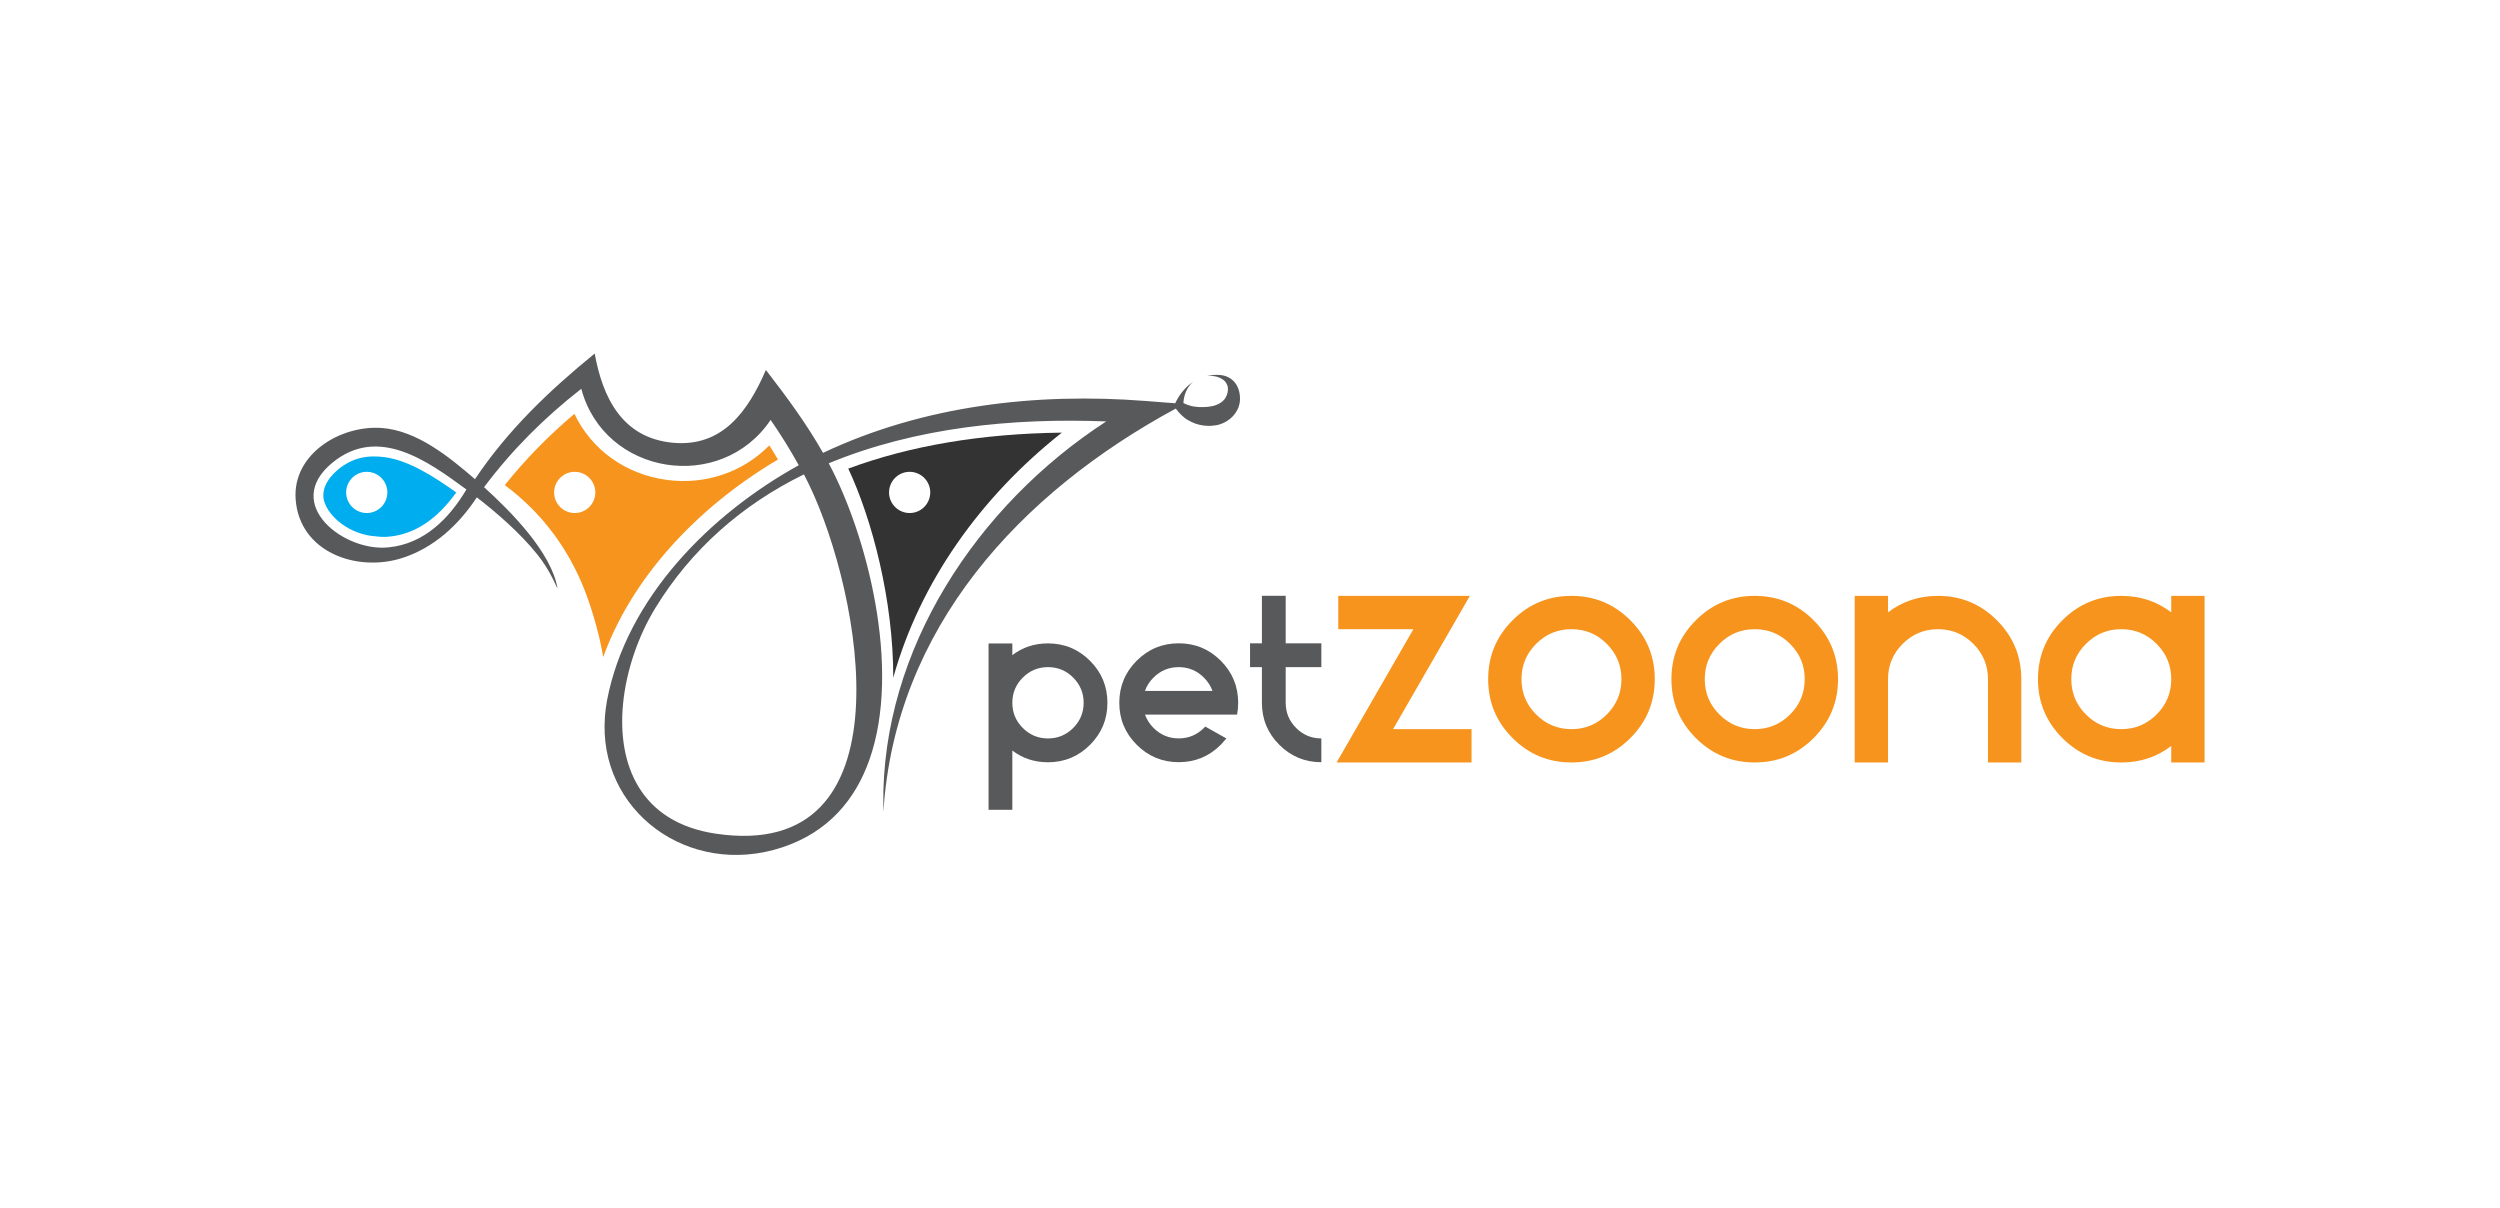 <?xml version="1.0" encoding="utf-8"?>
<!-- Generator: Adobe Illustrator 24.2.1, SVG Export Plug-In . SVG Version: 6.00 Build 0)  -->
<svg version="1.1" id="Layer_1" xmlns="http://www.w3.org/2000/svg" xmlns:xlink="http://www.w3.org/1999/xlink" x="0px" y="0px"
	 viewBox="0 0 6002.2 2900.8" style="enable-background:new 0 0 6002.2 2900.8;" xml:space="preserve">
<style type="text/css">
	.st0{fill:#F7941D;}
	.st1{fill:#58595B;}
	.st2{fill:#00AEEF;}
	.st3{fill:#333333;}
</style>
<g>
	<g>
		<path class="st0" d="M2743.2-1380l-135.8,235.6h138.7v58.9h-238.5l135.8-235.6h-132.8v-58.9H2743.2z"/>
		<path class="st0" d="M2922.8-1085.5c-40.7,0-75.4-14.4-104.1-43.1c-28.8-28.8-43.1-63.5-43.1-104.1c0-40.6,14.4-75.3,43.1-104.1
			c28.8-28.8,63.5-43.1,104.1-43.1c40.6,0,75.3,14.4,104.1,43.1c28.8,28.8,43.2,63.5,43.2,104.1c0,40.6-14.4,75.3-43.2,104.1
			C2998.2-1099.9,2963.5-1085.5,2922.8-1085.5z M2922.8-1321.1c-24.4,0-45.2,8.6-62.4,25.9c-17.3,17.3-25.9,38.1-25.9,62.4
			c0,24.3,8.6,45.2,25.9,62.4c17.3,17.3,38.1,25.9,62.4,25.9c24.3,0,45.2-8.6,62.4-25.9c17.3-17.3,25.9-38.1,25.9-62.4
			c0-24.3-8.6-45.2-25.9-62.4C2968-1312.5,2947.2-1321.1,2922.8-1321.1z"/>
		<path class="st0" d="M3246.8-1085.5c-40.7,0-75.4-14.4-104.1-43.1c-28.8-28.8-43.1-63.5-43.1-104.1c0-40.6,14.4-75.3,43.1-104.1
			c28.8-28.8,63.5-43.1,104.1-43.1c40.6,0,75.3,14.4,104.1,43.1c28.8,28.8,43.2,63.5,43.2,104.1c0,40.6-14.4,75.3-43.2,104.1
			C3322.1-1099.9,3287.4-1085.5,3246.8-1085.5z M3246.8-1321.1c-24.4,0-45.2,8.6-62.4,25.9c-17.3,17.3-25.9,38.1-25.9,62.4
			c0,24.3,8.6,45.2,25.9,62.4c17.3,17.3,38.1,25.9,62.4,25.9c24.3,0,45.2-8.6,62.4-25.9c17.3-17.3,25.9-38.1,25.9-62.4
			c0-24.3-8.6-45.2-25.9-62.4C3291.9-1312.5,3271.1-1321.1,3246.8-1321.1z"/>
		<path class="st0" d="M3659.1-1232.8c0-24.3-8.6-45.2-25.9-62.4c-17.3-17.3-38.1-25.9-62.4-25.9c-24.4,0-45.2,8.6-62.4,25.9
			c-17.3,17.3-25.9,38.1-25.9,62.4v147.3h-58.9V-1380h58.9v29.2c25.3-19.4,54.8-29.2,88.4-29.2c40.6,0,75.3,14.4,104.1,43.1
			c28.8,28.8,43.2,63.5,43.2,104.1v147.3h-58.9V-1232.8z"/>
		<path class="st0" d="M3983-1114.7c-25.3,19.4-54.8,29.2-88.3,29.2c-40.7,0-75.4-14.4-104.1-43.1c-28.8-28.8-43.1-63.5-43.1-104.1
			c0-40.6,14.4-75.3,43.1-104.1c28.8-28.8,63.5-43.1,104.1-43.1c33.6,0,63,9.7,88.3,29.2v-29.2h58.9v294.5H3983V-1114.7z
			 M3894.7-1321.1c-24.4,0-45.2,8.6-62.4,25.9c-17.3,17.3-25.9,38.1-25.9,62.4c0,24.3,8.6,45.2,25.9,62.4
			c17.3,17.3,38.1,25.9,62.4,25.9c24.3,0,45.2-8.6,62.4-25.9c17.3-17.3,25.9-38.1,25.9-62.4c0-24.3-8.6-45.2-25.9-62.4
			C3939.9-1312.5,3919-1321.1,3894.7-1321.1z"/>
	</g>
	<g>
		<path class="st1" d="M1934.4-1275.2c18.1-13.9,39.1-20.8,63-20.8c29,0,53.7,10.3,74.3,30.8c20.5,20.5,30.8,45.3,30.8,74.3
			c0,29-10.3,53.8-30.8,74.3c-20.5,20.5-45.3,30.8-74.3,30.8c-24,0-45-6.9-63-20.8v104.8h-42V-1296h42V-1275.2z M1997.4-1128
			c17.4,0,32.2-6.2,44.5-18.5s18.5-27.2,18.5-44.5c0-17.4-6.2-32.2-18.5-44.5c-12.3-12.3-27.2-18.5-44.5-18.5
			c-17.4,0-32.2,6.2-44.5,18.5c-12.3,12.3-18.5,27.2-18.5,44.5c0,17.4,6.2,32.2,18.5,44.5C1965.2-1134.1,1980.1-1128,1997.4-1128z"
			/>
		<path class="st1" d="M2275.4-1149l37.4,21l-9.9,11.1c-20.6,20.6-45.4,30.9-74.4,30.9c-29,0-53.8-10.3-74.3-30.8
			c-20.5-20.5-30.8-45.3-30.8-74.3c0-29,10.3-53.7,30.8-74.3c20.5-20.5,45.3-30.8,74.3-30.8c29,0,53.7,10.3,74.3,30.8
			c20.5,20.5,30.8,45.3,30.8,74.3c0,7.3-0.6,14.3-1.9,21h-162.8c3.1,8.7,8.1,16.5,15.1,23.5c12.3,12.3,27.2,18.5,44.5,18.5
			c17.4,0,32.2-6.2,44.5-18.5C2273.9-1147.3,2274.7-1148.1,2275.4-1149z M2288.2-1212c-3.1-8.7-8.1-16.5-15.1-23.5
			c-12.3-12.3-27.2-18.5-44.5-18.5c-17.4,0-32.2,6.2-44.5,18.5c-7,7-12,14.8-15.1,23.5H2288.2z"/>
		<path class="st1" d="M2375.6-1296v-84h42v84h63v42h-63v63c0,17.4,6.2,32.2,18.5,44.5c12.3,12.3,27.2,18.5,44.5,18.5v42
			c-29,0-53.7-10.3-74.3-30.8c-20.5-20.5-30.8-45.3-30.8-74.3v-63h-21v-42H2375.6z"/>
	</g>
</g>
<g>
	<path class="st2" d="M1969.9-2443.4c-29.3,24.1-40.5,52.3-33.9,75.8c11.1,39.1,62.7,81.2,124.4,84.9l0,0
		c11.7,1.6,22.7,1.8,33.6,0.5c60-6.1,113.5-41.7,159.3-105.9c-53.3-38.1-114.3-77-171.6-84.7
		C2040.1-2478.4,2004.4-2471.8,1969.9-2443.4z M2087.9-2384.8c-1.9,27.3-25.5,47.9-52.7,46c-27.3-1.9-47.9-25.5-46-52.7
		c1.9-27.3,25.5-47.9,52.7-46C2069.2-2435.7,2089.8-2412.1,2087.9-2384.8z"/>
	<path class="st3" d="M3194.5-2445.4c57.6,122.6,108.3,316.9,108,502.1c63.5-228.5,209.3-434,404.8-588.5
		C3514.8-2529.4,3342.8-2500.5,3194.5-2445.4z M3391.3-2384.8c-1.9,27.3-25.5,47.9-52.7,46s-47.9-25.5-46-52.7s25.5-47.9,52.7-46
		C3372.6-2435.7,3393.2-2412.1,3391.3-2384.8z"/>
	<path class="st0" d="M2759-2418.2L2759-2418.2c-99.6-13.4-180.7-72.5-221.9-158.6c-62.5,52.7-118.5,110-167.1,171.1
		c49.5,36.9,83.6,74.4,105.3,101.7c72.6,91.1,99.4,183,113.7,234.3c8.4,29.8,13.7,56.1,17.2,77c65.8-182.7,216.1-353.8,419.6-474.5
		c-6.8-11.5-13.7-22.8-20.8-33.9C2942-2437,2851.8-2405.7,2759-2418.2z M2587.2-2384.8c-1.9,27.3-25.5,47.9-52.7,46
		c-27.3-1.9-47.9-25.5-46-52.7c1.9-27.3,25.5-47.9,52.7-46C2568.4-2435.7,2589-2412.1,2587.2-2384.8z"/>
	<path class="st1" d="M4133.1-2630.3c-1.7-7.3-4.8-14.2-9.2-20.2c-4.3-5.8-10.2-10.7-16.2-13.8c-6-3.2-12.4-4.8-18.5-5.6
		c-6.1-0.7-12.1-0.7-17.9-0.2c-5.2,0.5-10.3,1.3-15.2,2.4c5.2-0.5,10.5-0.4,15.7,0.2c5.9,0.8,11.3,2.4,16,4.7
		c1.8,0.8,3.6,1.9,5.9,3.4c0.7,0.4,1.3,0.9,2,1.5l1.9,1.7c0.6,0.6,1.2,1.2,1.7,1.8c0.3,0.3,0.6,0.7,0.8,1c0.6,0.6,1.1,1.4,1.5,2.1
		c0.2,0.3,0.4,0.6,0.6,0.9c0.7,1.1,1.2,2.1,1.5,2.9l0.9,2.2c0.1,0.2,0.3,0.7,0.8,2.2l0,0.1l0.4,2.2c0.7,4.3,0.5,8.8-0.5,12.9
		c-0.9,4.1-2.5,8.1-4.6,11.7c-0.2,0.3-0.4,0.6-0.5,0.9c-0.3,0.5-0.6,1.1-1,1.6c-0.2,0.3-0.5,0.7-0.7,1l-0.6,0.8l0,0
		c-0.6,0.8-3.8,4.1-4,4.3c-2.3,2.1-4.9,4-8.2,5.8c-2.6,1.5-5.9,3-9.8,4.4l-0.9,0.3c-1.4,0.5-2.9,0.9-4.2,1.2l-0.8,0.2l-5.7,1
		c-1.1,0.2-2.4,0.4-3.8,0.6c-0.7,0.1-1.5,0.2-2.2,0.3c-0.8,0.1-1.6,0.1-2.4,0.2c-1.4,0.1-2.8,0.3-4.3,0.3c-4.4,0.3-8.9,0.4-13.5,0.2
		c-1.3-0.1-2.6-0.1-3.8-0.2c-3.9-0.3-7-0.6-9.9-1.1l-3.5-0.7c-0.6-0.1-1-0.2-1.4-0.3c-0.6-0.1-1.3-0.3-2-0.5
		c-2.2-0.6-4.7-1.3-7.1-2.1c-3.6-1.2-7.1-2.7-10.6-4.5l-0.6-0.3l0.1-1.1c0-0.3,0-0.7,0.1-1c0.1-1.1,0.2-2.2,0.3-3.3
		c0.1-0.6,0.1-1.2,0.2-1.7c0.1-1.2,0.3-2.3,0.5-3.3c0.1-0.6,0.2-1.1,0.3-1.7c0.7-3.5,1.6-6.9,2.7-10c1.1-3.3,2.4-6.5,4-9.6
		c1.6-3.1,3.5-6.2,5.6-9c0.7-1.1,1.6-2.1,2.4-3c0.3-0.4,0.6-0.7,0.9-1.1c0.8-1,1.6-1.8,2.5-2.7c0.4-0.4,0.8-0.8,1.2-1.2
		c0.9-0.9,1.8-1.7,2.8-2.4c0.2-0.2,0.4-0.3,0.6-0.5c-1.3,0.9-2.7,1.7-3.9,2.6c-2.9,2.1-5.7,4.3-8.4,6.7c-1.4,1.2-2.7,2.4-4,3.7
		c-1.3,1.3-2.6,2.5-3.8,3.9c-1.3,1.3-2.5,2.7-3.7,4.1c-1.2,1.4-2.5,2.8-3.6,4.3c-1.1,1.5-2.3,3-3.4,4.5c-1.1,1.5-2.3,3.1-3.3,4.7
		c-1,1.6-2.1,3.2-3,4.9c-1,1.7-2,3.3-2.9,5c-1.4,2.5-2.6,5.1-3.9,7.7l-72.1-5.6c-262.4-20.4-533.6,11.2-773.4,124.7
		c-39.9-70.5-87.8-135.1-137.2-199.1c-42.5,98.2-103.8,186.3-224.1,174.7c-121.2-11.7-167.9-108.7-186.9-214.1
		c-109.3,89.1-208.6,183.7-287.4,301.6c-62.2-53.5-139.3-116.8-224.2-122.9c-99.1-7.1-214.3,62.7-206.4,171.2
		c9.2,127.2,146.8,175.8,255.5,141.1c76.9-24.6,136-79.8,179.5-145.7c44.2,34.2,103.3,84.3,146.1,138.2
		c13.9,17.5,25.8,36.3,35.8,56.2c3.8,7.6,7.6,15.4,11.4,23.6c0.2,0.5,0.5,1.1,0.7,1.7c0-0.1-0.1-0.2-0.1-0.4
		c-14.6-88-114-187-176.5-243.7c66.8-89.3,145.5-167.7,233.4-236.2c55.6,208.1,335.3,251.8,454.6,74.7
		c24.4,35.1,46.8,71.5,67.5,108.8c-211.5,116.8-413.5,318.4-460.3,564.7c-2.4,12.7-3.9,25.1-4.9,37.4
		c-18.2,228.1,202,389.6,425.9,315.2c109.7-36.4,174.9-113.7,209-210.3c77.7-220.4-6.9-541.8-97.7-711.7
		c209.3-86.4,441.5-109.2,666.2-100.5c-309.4,200.8-539.6,547.3-535.2,920c0.1,5.8,0,11.7,0.2,17.5
		c28-441.7,327.9-765.9,702.1-968.4l0.2,0.3c3.7,5.2,8,10.2,12.8,14.9c2.4,2.3,4.9,4.6,7.6,6.7c1.2,1,2.9,2.2,4.2,3.1l0.9,0.6
		l0.4,0.3l0.2,0.2c0.4,0.2,0.2,0.1,0.3,0.1l0.1,0l0.1,0.1l2.3,1.4c6,3.6,12.3,6.5,18.9,8.8c6.6,2.2,13.4,3.7,20.4,4.5
		c3.5,0.3,7,0.6,10.5,0.6l5.3-0.2c1.7-0.1,3.8-0.3,5.7-0.5c0.9-0.1,2-0.2,2.8-0.3l2.1-0.3l2.1-0.3l0.5-0.1l1.3-0.2l1.6-0.3
		c4.1-1,7.7-2.2,11.3-3.7c7.2-2.9,13.9-7,20-12.2c6.1-5.2,11.4-11.7,15.3-18.9c1-1.9,2.1-4.2,3-6.2l0.3-0.8l0.2-0.5l0.3-1l0.6-2.1
		l0.1-0.5l0-0.1c-0.3,0.7,0.4-1,0.4-0.9l0-0.2l0.1-0.4l0.4-1.4c0.2-1,0.5-1.9,0.7-2.9c0.4-1.9,0.7-3.8,0.9-5.7
		C4135.3-2615.6,4134.9-2623.1,4133.1-2630.3z M2091.8-2256.4c-106.6,12.4-257.4-103.1-135.9-203c110.3-90.7,229.4-3.6,321.9,64.2
		C2236.2-2325.1,2176.1-2265,2091.8-2256.4z M2876.2-1569c-181.7-27.1-236.4-166.5-222.3-311.8c7.8-80.9,37-163.7,77.5-230
		c86.4-141.1,208.4-248.1,356.6-320.7c0.9,1.7,1.9,3.4,2.8,5.1l0,0c3.4,6.5,6.8,13.3,10.1,20.3
		C3226-2145.6,3347.9-1498.5,2876.2-1569z"/>
</g>
<g>
	<g>
		<path class="st2" d="M812,1127c-29.3,24.1-40.5,52.3-33.9,75.8c11.1,39.1,62.7,81.2,124.4,84.9l0,0c11.7,1.6,22.7,1.8,33.6,0.5
			c60-6.1,113.5-41.7,159.3-105.9c-53.3-38.1-114.3-77-171.6-84.7C882.2,1092.1,846.5,1098.7,812,1127z M929.9,1185.6
			c-1.9,27.3-25.5,47.9-52.7,46c-27.3-1.9-47.9-25.5-46-52.7s25.5-47.9,52.7-46S931.8,1158.4,929.9,1185.6z"/>
		<path class="st3" d="M2036.6,1125.1c57.6,122.6,108.3,316.9,108,502.1c63.5-228.5,209.3-434,404.8-588.5
			C2356.8,1041,2184.8,1070,2036.6,1125.1z M2233.3,1185.6c-1.9,27.3-25.5,47.9-52.7,46s-47.9-25.5-46-52.7s25.5-47.9,52.7-46
			S2235.2,1158.4,2233.3,1185.6z"/>
		<path class="st0" d="M1601,1152.2L1601,1152.2c-99.6-13.4-180.7-72.5-221.9-158.6c-62.5,52.7-118.5,110-167.1,171.1
			c49.5,36.9,83.6,74.4,105.3,101.7c72.6,91.1,99.4,183,113.7,234.3c8.4,29.8,13.7,56.1,17.2,77c65.8-182.7,216.1-353.8,419.6-474.5
			c-6.8-11.5-13.7-22.8-20.8-33.9C1784,1133.5,1693.8,1164.7,1601,1152.2z M1429.2,1185.6c-1.9,27.3-25.5,47.9-52.7,46
			s-47.9-25.5-46-52.7s25.5-47.9,52.7-46S1431,1158.4,1429.2,1185.6z"/>
		<path class="st1" d="M2975.1,940.1c-1.7-7.3-4.8-14.2-9.2-20.2c-4.3-5.8-10.2-10.7-16.2-13.8c-6-3.2-12.4-4.8-18.5-5.6
			c-6.1-0.7-12.1-0.7-17.9-0.2c-5.2,0.5-10.3,1.3-15.2,2.4c5.2-0.5,10.5-0.4,15.7,0.2c5.9,0.8,11.3,2.4,16,4.7
			c1.8,0.8,3.6,1.9,5.9,3.4c0.7,0.4,1.3,0.9,2,1.5l1.9,1.7c0.6,0.6,1.2,1.2,1.7,1.8c0.3,0.3,0.6,0.7,0.8,1c0.6,0.6,1.1,1.4,1.5,2.1
			c0.2,0.3,0.4,0.6,0.6,0.9c0.7,1.1,1.2,2.1,1.5,2.9l0.9,2.2c0.1,0.2,0.3,0.7,0.8,2.2l0,0.1l0.4,2.2c0.7,4.3,0.5,8.8-0.5,12.9
			c-0.9,4.1-2.5,8.1-4.6,11.7c-0.2,0.3-0.4,0.6-0.5,0.9c-0.3,0.5-0.6,1.1-1,1.6c-0.2,0.3-0.5,0.7-0.7,1l-0.6,0.8l0,0
			c-0.6,0.8-3.8,4.1-4,4.3c-2.3,2.1-4.9,4-8.2,5.8c-2.6,1.5-5.9,3-9.8,4.4l-0.9,0.3c-1.4,0.5-2.9,0.9-4.2,1.2l-0.8,0.2l-5.7,1
			c-1.1,0.2-2.4,0.4-3.8,0.6c-0.7,0.1-1.5,0.2-2.2,0.3c-0.8,0.1-1.6,0.1-2.4,0.2c-1.4,0.1-2.8,0.3-4.3,0.3
			c-4.4,0.3-8.9,0.4-13.5,0.2c-1.3-0.1-2.6-0.1-3.8-0.2c-3.9-0.3-7-0.6-9.9-1.1l-3.5-0.7c-0.6-0.1-1-0.2-1.4-0.3
			c-0.6-0.1-1.3-0.3-2-0.5c-2.2-0.6-4.7-1.3-7.1-2.1c-3.6-1.2-7.1-2.7-10.6-4.5l-0.6-0.3l0.1-1.1c0-0.3,0-0.7,0.1-1
			c0.1-1.1,0.2-2.2,0.3-3.3c0.1-0.6,0.1-1.2,0.2-1.7c0.1-1.2,0.3-2.3,0.5-3.3c0.1-0.6,0.2-1.1,0.3-1.7c0.7-3.5,1.6-6.9,2.7-10
			c1.1-3.3,2.4-6.5,4-9.6c1.6-3.1,3.5-6.2,5.6-9c0.7-1.1,1.6-2.1,2.4-3c0.3-0.4,0.6-0.7,0.9-1.1c0.8-1,1.6-1.8,2.5-2.7
			c0.4-0.4,0.8-0.8,1.2-1.2c0.9-0.9,1.8-1.7,2.8-2.4c0.2-0.2,0.4-0.3,0.6-0.5c-1.3,0.9-2.7,1.7-3.9,2.7c-2.9,2.1-5.7,4.3-8.4,6.7
			c-1.4,1.2-2.7,2.4-4,3.7c-1.3,1.3-2.6,2.5-3.8,3.9c-1.3,1.3-2.5,2.7-3.7,4.1c-1.2,1.4-2.5,2.8-3.6,4.3c-1.1,1.5-2.3,3-3.4,4.5
			c-1.1,1.5-2.3,3.1-3.3,4.7c-1,1.6-2.1,3.2-3,4.9c-1,1.7-2,3.3-2.9,5c-1.4,2.5-2.6,5.1-3.9,7.7l-72.1-5.6
			c-262.4-20.4-533.6,11.2-773.4,124.7c-39.9-70.5-87.8-135.1-137.2-199.1c-42.5,98.2-103.8,186.3-224.1,174.7
			c-121.2-11.7-167.9-108.7-186.9-214.1c-109.3,89.1-208.6,183.7-287.4,301.6c-62.2-53.5-139.3-116.8-224.2-122.9
			c-99.1-7.1-214.3,62.7-206.4,171.2c9.2,127.2,146.8,175.8,255.5,141.1c76.9-24.6,136-79.8,179.5-145.7
			c44.2,34.2,103.3,84.3,146.1,138.2c13.9,17.5,25.8,36.3,35.8,56.2c3.8,7.6,7.6,15.4,11.4,23.6c0.2,0.5,0.5,1.1,0.7,1.7
			c0-0.1-0.1-0.2-0.1-0.4c-14.6-88-114-187-176.5-243.7c66.8-89.3,145.5-167.7,233.4-236.2c55.6,208.1,335.3,251.8,454.6,74.7
			c24.4,35.1,46.8,71.5,67.5,108.8c-211.5,116.8-413.5,318.4-460.3,564.7c-2.4,12.7-3.9,25.1-4.9,37.4
			c-18.2,228.1,202,389.6,425.9,315.2c109.7-36.4,174.9-113.7,209-210.3c77.7-220.4-6.9-541.8-97.7-711.7
			c209.3-86.4,441.5-109.2,666.2-100.5c-309.4,200.8-539.6,547.3-535.2,920c0.1,5.8,0,11.7,0.2,17.5
			c28-441.7,327.9-765.9,702.1-968.4l0.2,0.3c3.7,5.2,8,10.2,12.8,14.9c2.4,2.3,4.9,4.6,7.6,6.7c1.2,1,2.9,2.2,4.2,3.1l0.9,0.6
			l0.4,0.3l0.2,0.2c0.4,0.2,0.2,0.1,0.3,0.1l0.1,0l0.1,0.1l2.3,1.4c6,3.6,12.3,6.5,18.9,8.8c6.6,2.2,13.4,3.7,20.4,4.5
			c3.5,0.3,7,0.6,10.5,0.6l5.3-0.2c1.7-0.1,3.8-0.3,5.7-0.5c0.9-0.1,2-0.2,2.8-0.3l2.1-0.3l2.1-0.3l0.5-0.1l1.3-0.2l1.6-0.3
			c4.1-1,7.7-2.2,11.3-3.7c7.2-2.9,13.9-7,20-12.2c6.1-5.2,11.4-11.7,15.3-18.9c1-1.9,2.1-4.2,3-6.2l0.3-0.8l0.2-0.5l0.3-1l0.6-2.1
			l0.1-0.5l0-0.1c-0.3,0.7,0.4-1,0.4-0.9l0-0.2l0.1-0.4l0.4-1.4c0.2-1,0.5-1.9,0.7-2.9c0.4-1.9,0.7-3.8,0.9-5.7
			C2977.4,954.9,2976.9,947.4,2975.1,940.1z M933.8,1314c-106.6,12.4-257.4-103.1-135.9-203c110.3-90.7,229.4-3.6,321.9,64.2
			C1078.2,1245.3,1018.1,1305.5,933.8,1314z M1718.2,2001.5c-181.7-27.1-236.4-166.5-222.3-311.8c7.8-80.9,37-163.7,77.5-230
			c86.4-141.1,208.4-248.1,356.6-320.7c0.9,1.7,1.9,3.4,2.8,5.1l0,0c3.4,6.5,6.8,13.3,10.1,20.3
			C2068,1424.8,2189.9,2071.9,1718.2,2001.5z"/>
	</g>
	<g>
		<g>
			<path class="st0" d="M3529,1430.6l-184.4,320h188.4v80h-324l184.4-320H3213v-80H3529z"/>
			<path class="st0" d="M3772.9,1830.6c-55.2,0-102.3-19.5-141.4-58.6c-39.1-39.1-58.6-86.2-58.6-141.4
				c0-55.2,19.5-102.3,58.6-141.4c39.1-39.1,86.2-58.6,141.4-58.6c55.2,0,102.3,19.5,141.4,58.6c39.1,39.1,58.6,86.2,58.6,141.4
				c0,55.2-19.6,102.3-58.6,141.4C3875.3,1811,3828.1,1830.6,3772.9,1830.6z M3772.9,1510.6c-33.1,0-61.4,11.7-84.8,35.2
				c-23.5,23.5-35.2,51.7-35.2,84.8c0,33.1,11.7,61.3,35.2,84.8c23.5,23.5,51.7,35.2,84.8,35.2c33.1,0,61.3-11.7,84.8-35.2
				c23.5-23.5,35.2-51.7,35.2-84.8c0-33.1-11.7-61.3-35.2-84.8C3834.3,1522.3,3806,1510.6,3772.9,1510.6z"/>
			<path class="st0" d="M4212.9,1830.6c-55.2,0-102.3-19.5-141.4-58.6c-39.1-39.1-58.6-86.2-58.6-141.4
				c0-55.2,19.5-102.3,58.6-141.4c39.1-39.1,86.2-58.6,141.4-58.6c55.2,0,102.3,19.5,141.4,58.6c39.1,39.1,58.6,86.2,58.6,141.4
				c0,55.2-19.6,102.3-58.6,141.4C4315.3,1811,4268.1,1830.6,4212.9,1830.6z M4212.9,1510.6c-33.1,0-61.4,11.7-84.8,35.2
				c-23.5,23.5-35.2,51.7-35.2,84.8c0,33.1,11.7,61.3,35.2,84.8c23.5,23.5,51.7,35.2,84.8,35.2c33.1,0,61.3-11.7,84.8-35.2
				c23.5-23.5,35.2-51.7,35.2-84.8c0-33.1-11.7-61.3-35.2-84.8C4274.3,1522.3,4246,1510.6,4212.9,1510.6z"/>
			<path class="st0" d="M4772.9,1630.6c0-33.1-11.7-61.3-35.2-84.8c-23.5-23.5-51.7-35.2-84.8-35.2c-33.1,0-61.4,11.7-84.8,35.2
				c-23.5,23.5-35.2,51.7-35.2,84.8v200h-80v-400h80v39.6c34.4-26.4,74.4-39.6,120-39.6c55.2,0,102.3,19.5,141.4,58.6
				c39.1,39.1,58.6,86.2,58.6,141.4v200h-80V1630.6z"/>
			<path class="st0" d="M5212.9,1791c-34.4,26.4-74.4,39.6-120,39.6c-55.2,0-102.3-19.5-141.4-58.6c-39.1-39.1-58.6-86.2-58.6-141.4
				c0-55.2,19.5-102.3,58.6-141.4c39.1-39.1,86.2-58.6,141.4-58.6c45.6,0,85.6,13.2,120,39.6v-39.6h80v400h-80V1791z M5092.9,1510.6
				c-33.1,0-61.4,11.7-84.8,35.2c-23.5,23.5-35.2,51.7-35.2,84.8c0,33.1,11.7,61.3,35.2,84.8c23.5,23.5,51.7,35.2,84.8,35.2
				c33.1,0,61.3-11.7,84.8-35.2c23.5-23.5,35.2-51.7,35.2-84.8c0-33.1-11.7-61.3-35.2-84.8C5154.3,1522.3,5126,1510.6,5092.9,1510.6
				z"/>
		</g>
		<g>
			<path class="st1" d="M2430.5,1572.9c24.5-18.8,53.1-28.2,85.6-28.2c39.4,0,73,13.9,100.9,41.8c27.9,27.9,41.8,61.5,41.8,100.9
				c0,39.4-13.9,73-41.8,100.9c-27.9,27.9-61.5,41.8-100.9,41.8c-32.5,0-61.1-9.4-85.6-28.2v142.4h-57.1v-399.5h57.1V1572.9z
				 M2516.1,1772.9c23.6,0,43.7-8.4,60.5-25.1c16.7-16.7,25.1-36.9,25.1-60.5c0-23.6-8.4-43.7-25.1-60.5
				c-16.7-16.7-36.9-25.1-60.5-25.1c-23.6,0-43.8,8.4-60.5,25.1s-25.1,36.9-25.1,60.5c0,23.6,8.4,43.8,25.1,60.5
				S2492.5,1772.9,2516.1,1772.9z"/>
			<path class="st1" d="M2893.6,1744.4l50.8,28.5L2931,1788c-28,28-61.6,41.9-101,41.9c-39.4,0-73-13.9-100.9-41.8
				c-27.9-27.9-41.8-61.5-41.8-100.9c0-39.4,13.9-73,41.8-100.9c27.9-27.9,61.5-41.8,100.9-41.8c39.4,0,73,13.9,100.9,41.8
				c27.9,27.9,41.8,61.5,41.8,100.9c0,9.9-0.9,19.4-2.6,28.5h-221.1c4.2,11.8,11,22.4,20.5,32c16.7,16.7,36.9,25.1,60.5,25.1
				c23.6,0,43.7-8.4,60.5-25.1C2891.6,1746.7,2892.6,1745.5,2893.6,1744.4z M2911,1658.8c-4.2-11.8-11-22.4-20.6-32
				c-16.7-16.7-36.9-25.1-60.5-25.1c-23.6,0-43.8,8.4-60.5,25.1c-9.5,9.5-16.4,20.2-20.5,32H2911z"/>
			<path class="st1" d="M3029.7,1544.6v-114.1h57.1v114.1h85.6v57.1h-85.6v85.6c0,23.6,8.4,43.8,25.1,60.5
				c16.7,16.7,36.9,25.1,60.5,25.1v57.1c-39.4,0-73-13.9-100.9-41.8c-27.9-27.9-41.8-61.5-41.8-100.9v-85.6h-28.5v-57.1H3029.7z"/>
		</g>
	</g>
</g>
</svg>
